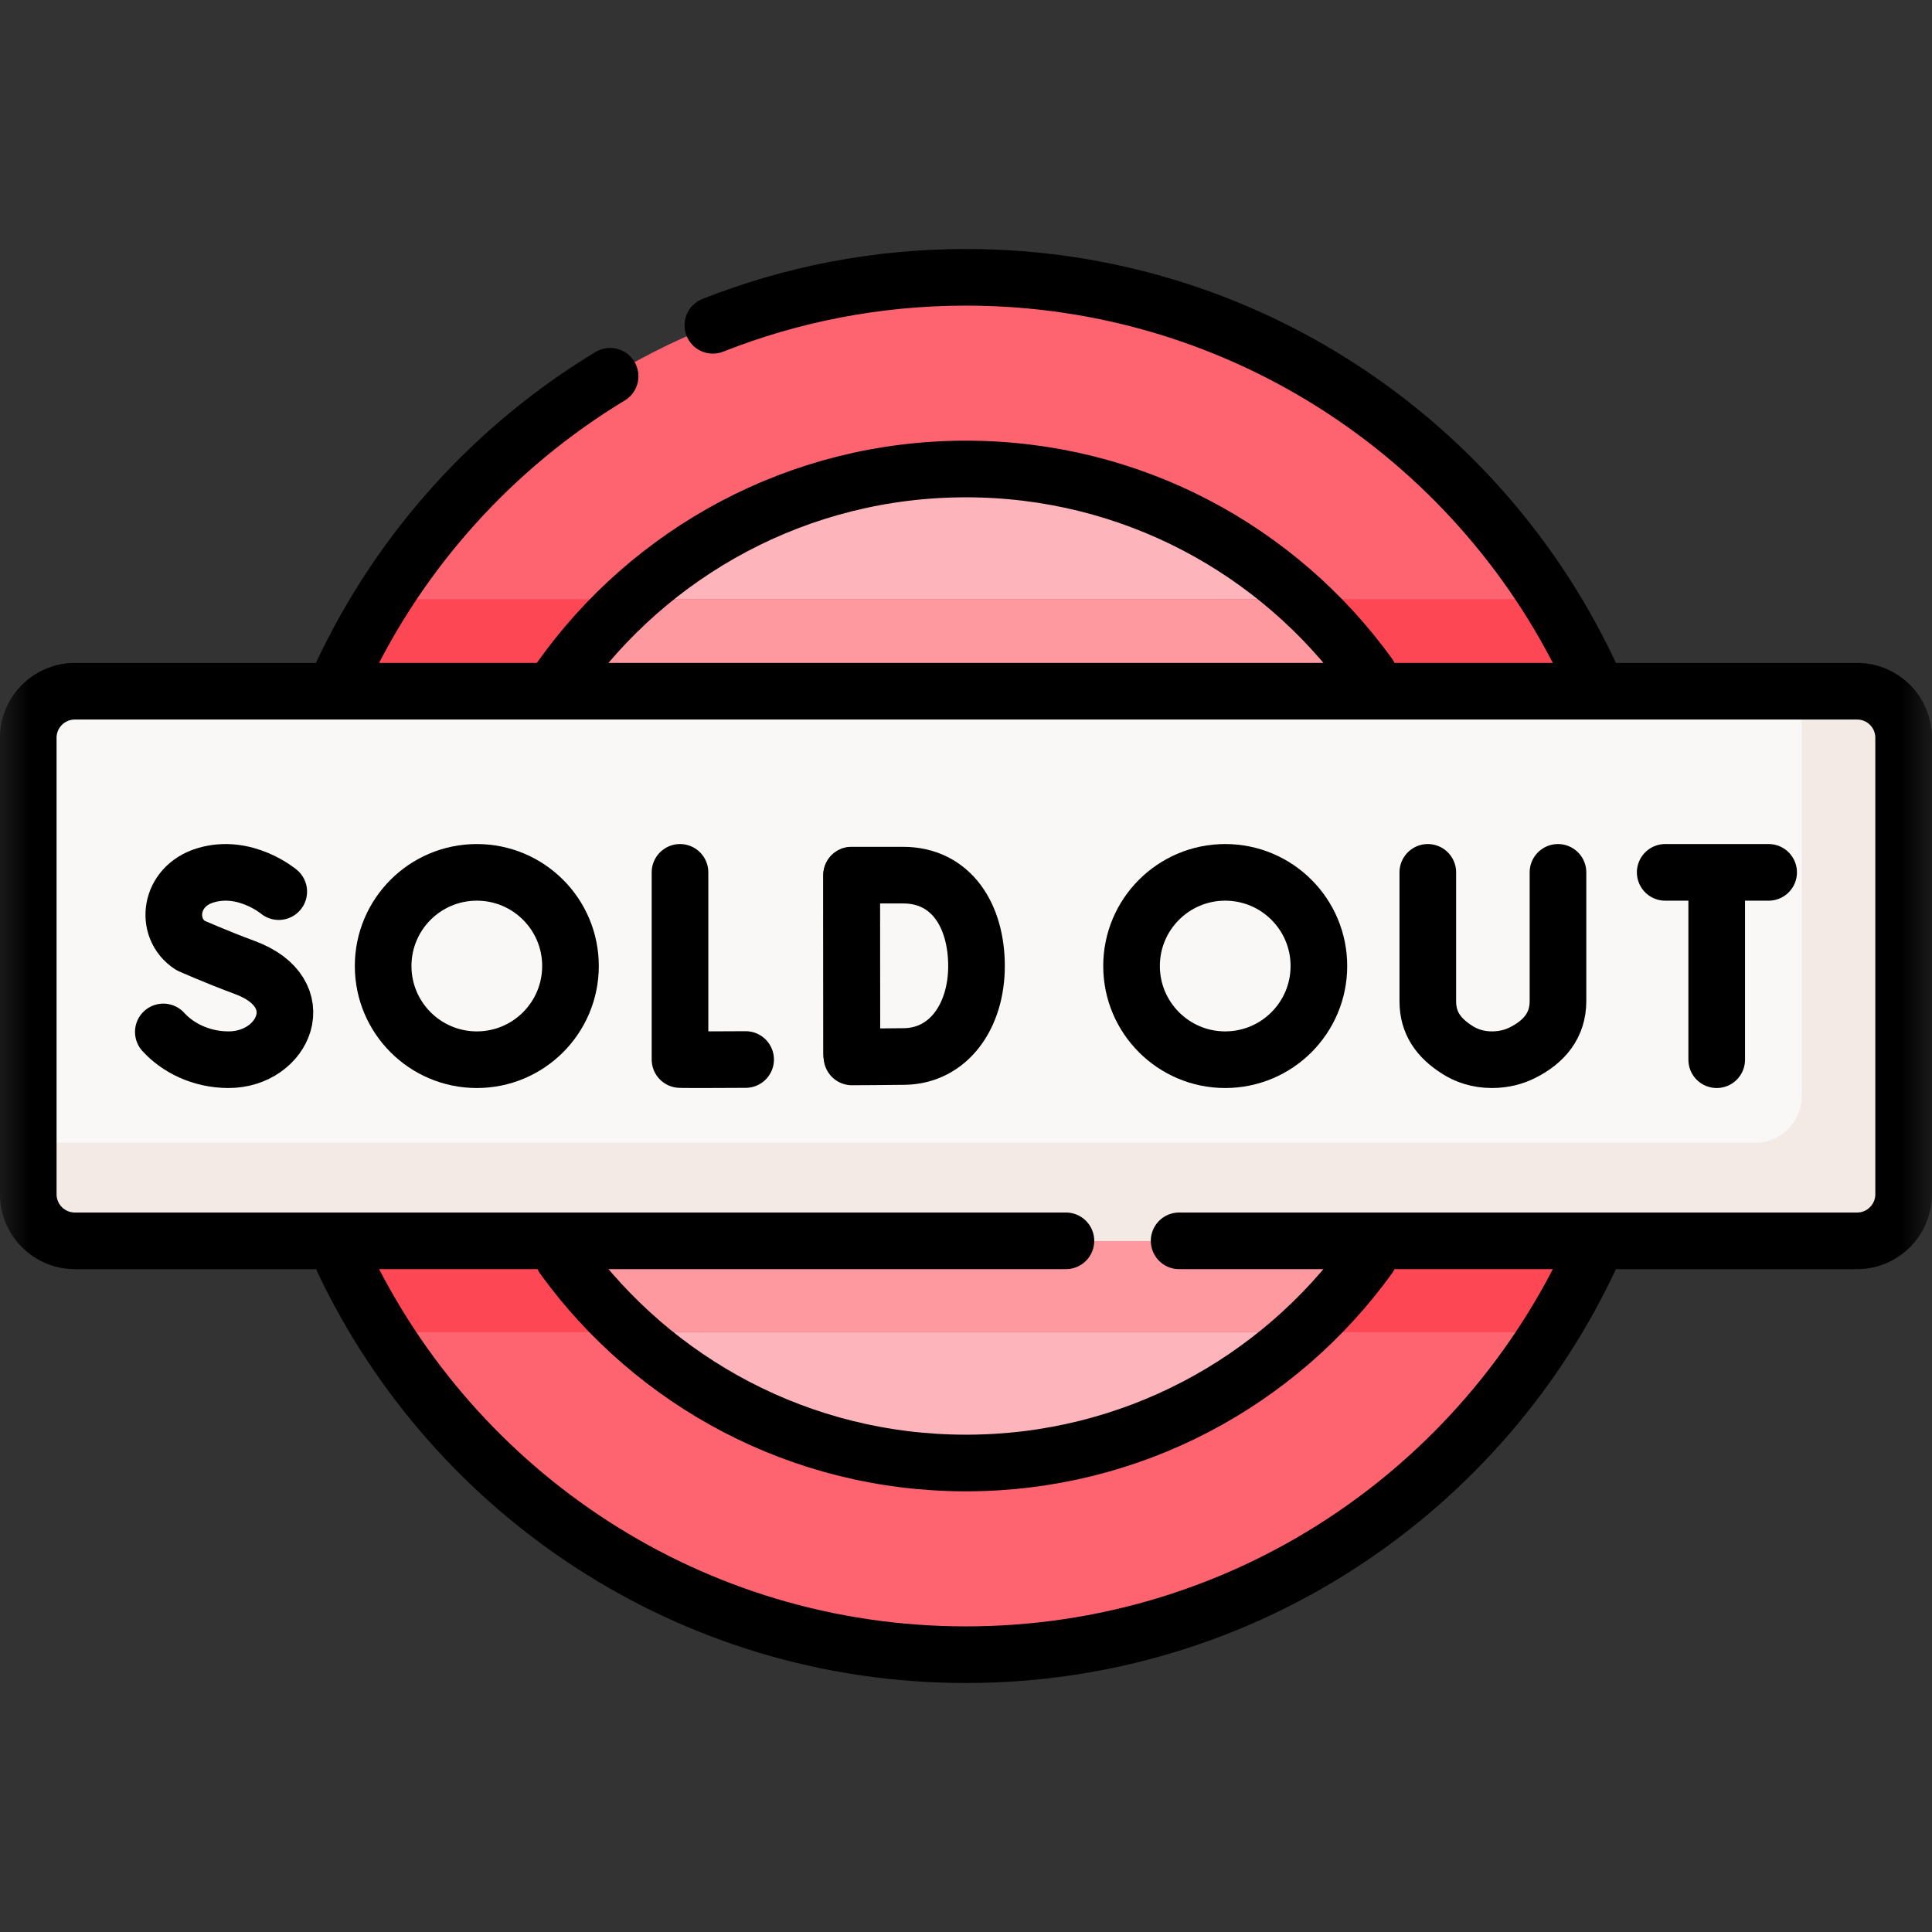 <svg width="32" height="32" viewBox="0 0 32 32" fill="none" xmlns="http://www.w3.org/2000/svg">
<rect x="0" y="0" width="32" height="32" fill="#333333" stroke="none"/>
<g clip-path="url(#clip0_729_188)">
<mask id="mask0_729_188" style="mask-type:luminance" maskUnits="userSpaceOnUse" x="-1" y="0" width="33" height="32">
<path d="M-0 1.90735e-06H32V32H-0V1.90735e-06Z" fill="white"/>
</mask>
<g mask="url(#mask0_729_188)">
<path d="M27.406 16C27.406 22.3 22.299 27.407 15.999 27.407C9.7 27.407 4.593 22.3 4.593 16C4.593 9.7 9.7 4.593 15.999 4.593C22.299 4.593 27.406 9.7 27.406 16Z" fill="#FE646F"/>
<path d="M24.232 16C24.232 20.547 20.546 24.232 15.999 24.232C11.453 24.232 7.767 20.547 7.767 16C7.767 11.454 11.453 7.768 15.999 7.768C20.546 7.768 24.232 11.454 24.232 16Z" fill="#FDB4BA"/>
<path d="M6.345 9.923C5.235 11.682 4.593 13.766 4.593 16C4.593 18.229 5.232 20.308 6.338 22.065H25.661C26.767 20.308 27.406 18.229 27.406 16C27.406 13.766 26.764 11.682 25.654 9.923H6.345Z" fill="#FD4755"/>
<path d="M21.552 9.923H10.447C8.8 11.428 7.767 13.594 7.767 16C7.767 18.4 8.795 20.56 10.434 22.065H21.565C23.204 20.56 24.232 18.4 24.232 16C24.232 13.594 23.199 11.428 21.552 9.923Z" fill="#FE99A0"/>
<path d="M30.76 20.552H1.239C0.813 20.552 0.468 20.206 0.468 19.781V12.219C0.468 11.794 0.813 11.449 1.239 11.449H30.76C31.186 11.449 31.53 11.794 31.53 12.219V19.781C31.53 20.206 31.186 20.552 30.76 20.552Z" fill="#FAF7F7"/>
<path d="M30.76 11.449H29.843V18.156C29.843 18.581 29.498 18.927 29.072 18.927H0.468V19.781C0.468 20.206 0.813 20.552 1.239 20.552H30.76C31.186 20.552 31.53 20.206 31.53 19.781V12.219C31.53 11.794 31.186 11.449 30.76 11.449Z" fill="#F3EAE6"/>
<path d="M26.375 20.747C24.574 24.677 20.605 27.407 15.999 27.407C11.445 27.407 7.515 24.739 5.686 20.88" stroke="black" stroke-width="0.938" stroke-miterlimit="10" stroke-linecap="round" stroke-linejoin="round"/>
<path d="M11.807 5.388C13.104 4.875 14.519 4.593 15.999 4.593C20.605 4.593 24.573 7.323 26.374 11.252" stroke="black" stroke-width="0.938" stroke-miterlimit="10" stroke-linecap="round" stroke-linejoin="round"/>
<path d="M5.669 11.155C6.631 9.109 8.182 7.395 10.105 6.232" stroke="black" stroke-width="0.938" stroke-miterlimit="10" stroke-linecap="round" stroke-linejoin="round"/>
<path d="M22.672 20.822C21.177 22.888 18.745 24.232 15.999 24.232C13.257 24.232 10.828 22.891 9.332 20.829" stroke="black" stroke-width="0.938" stroke-miterlimit="10" stroke-linecap="round" stroke-linejoin="round"/>
<path d="M9.273 11.253C10.764 9.145 13.221 7.768 15.999 7.768C18.745 7.768 21.176 9.112 22.672 11.178" stroke="black" stroke-width="0.938" stroke-miterlimit="10" stroke-linecap="round" stroke-linejoin="round"/>
<path d="M23.649 14.449V16.584C23.649 16.947 23.829 17.192 24.136 17.388C24.285 17.483 24.474 17.551 24.708 17.552C24.911 17.552 25.08 17.505 25.22 17.434C25.578 17.254 25.805 16.981 25.805 16.582V14.449" stroke="black" stroke-width="0.938" stroke-miterlimit="10" stroke-linecap="round" stroke-linejoin="round"/>
<path d="M27.581 14.449H29.294" stroke="black" stroke-width="0.938" stroke-miterlimit="10" stroke-linecap="round" stroke-linejoin="round"/>
<path d="M28.434 14.548V17.552" stroke="black" stroke-width="0.938" stroke-miterlimit="10" stroke-linecap="round" stroke-linejoin="round"/>
<path d="M21.845 16C21.845 16.857 21.15 17.552 20.293 17.552C19.437 17.552 18.742 16.857 18.742 16C18.742 15.143 19.437 14.449 20.293 14.449C21.15 14.449 21.845 15.143 21.845 16Z" stroke="black" stroke-width="0.938" stroke-miterlimit="10" stroke-linecap="round" stroke-linejoin="round"/>
<path d="M11.263 14.449V17.549C11.298 17.555 12.35 17.549 12.35 17.549" stroke="black" stroke-width="0.938" stroke-miterlimit="10" stroke-linecap="round" stroke-linejoin="round"/>
<path d="M14.105 14.498V17.456" stroke="black" stroke-width="0.938" stroke-miterlimit="10" stroke-linecap="round" stroke-linejoin="round"/>
<path d="M16.174 16C16.174 16.83 15.713 17.486 14.983 17.499C14.739 17.503 14.111 17.506 14.111 17.506C14.111 17.506 14.107 16.415 14.107 15.997C14.107 15.653 14.105 14.495 14.105 14.495H14.958C15.759 14.495 16.174 15.171 16.174 16Z" stroke="black" stroke-width="0.938" stroke-miterlimit="10" stroke-linecap="round" stroke-linejoin="round"/>
<path d="M4.617 14.768C4.617 14.768 4.06 14.3 3.404 14.498C2.801 14.679 2.716 15.374 3.153 15.659C3.153 15.659 3.581 15.85 4.055 16.025C5.198 16.446 4.706 17.552 3.786 17.552C3.325 17.552 2.939 17.35 2.705 17.092" stroke="black" stroke-width="0.938" stroke-miterlimit="10" stroke-linecap="round" stroke-linejoin="round"/>
<path d="M9.449 16C9.449 16.857 8.755 17.552 7.898 17.552C7.041 17.552 6.346 16.857 6.346 16C6.346 15.143 7.041 14.449 7.898 14.449C8.755 14.449 9.449 15.143 9.449 16Z" stroke="black" stroke-width="0.938" stroke-miterlimit="10" stroke-linecap="round" stroke-linejoin="round"/>
<path d="M17.655 20.552H1.239C0.813 20.552 0.468 20.206 0.468 19.781V12.219C0.468 11.794 0.813 11.449 1.239 11.449H30.76C31.186 11.449 31.53 11.794 31.53 12.219V19.781C31.53 20.206 31.186 20.552 30.76 20.552H19.53" stroke="black" stroke-width="0.938" stroke-miterlimit="10" stroke-linecap="round" stroke-linejoin="round"/>
</g>
</g>
<defs>
<clipPath id="clip0_729_188">
<rect width="32" height="32" fill="white"/>
</clipPath>
</defs>
</svg>
